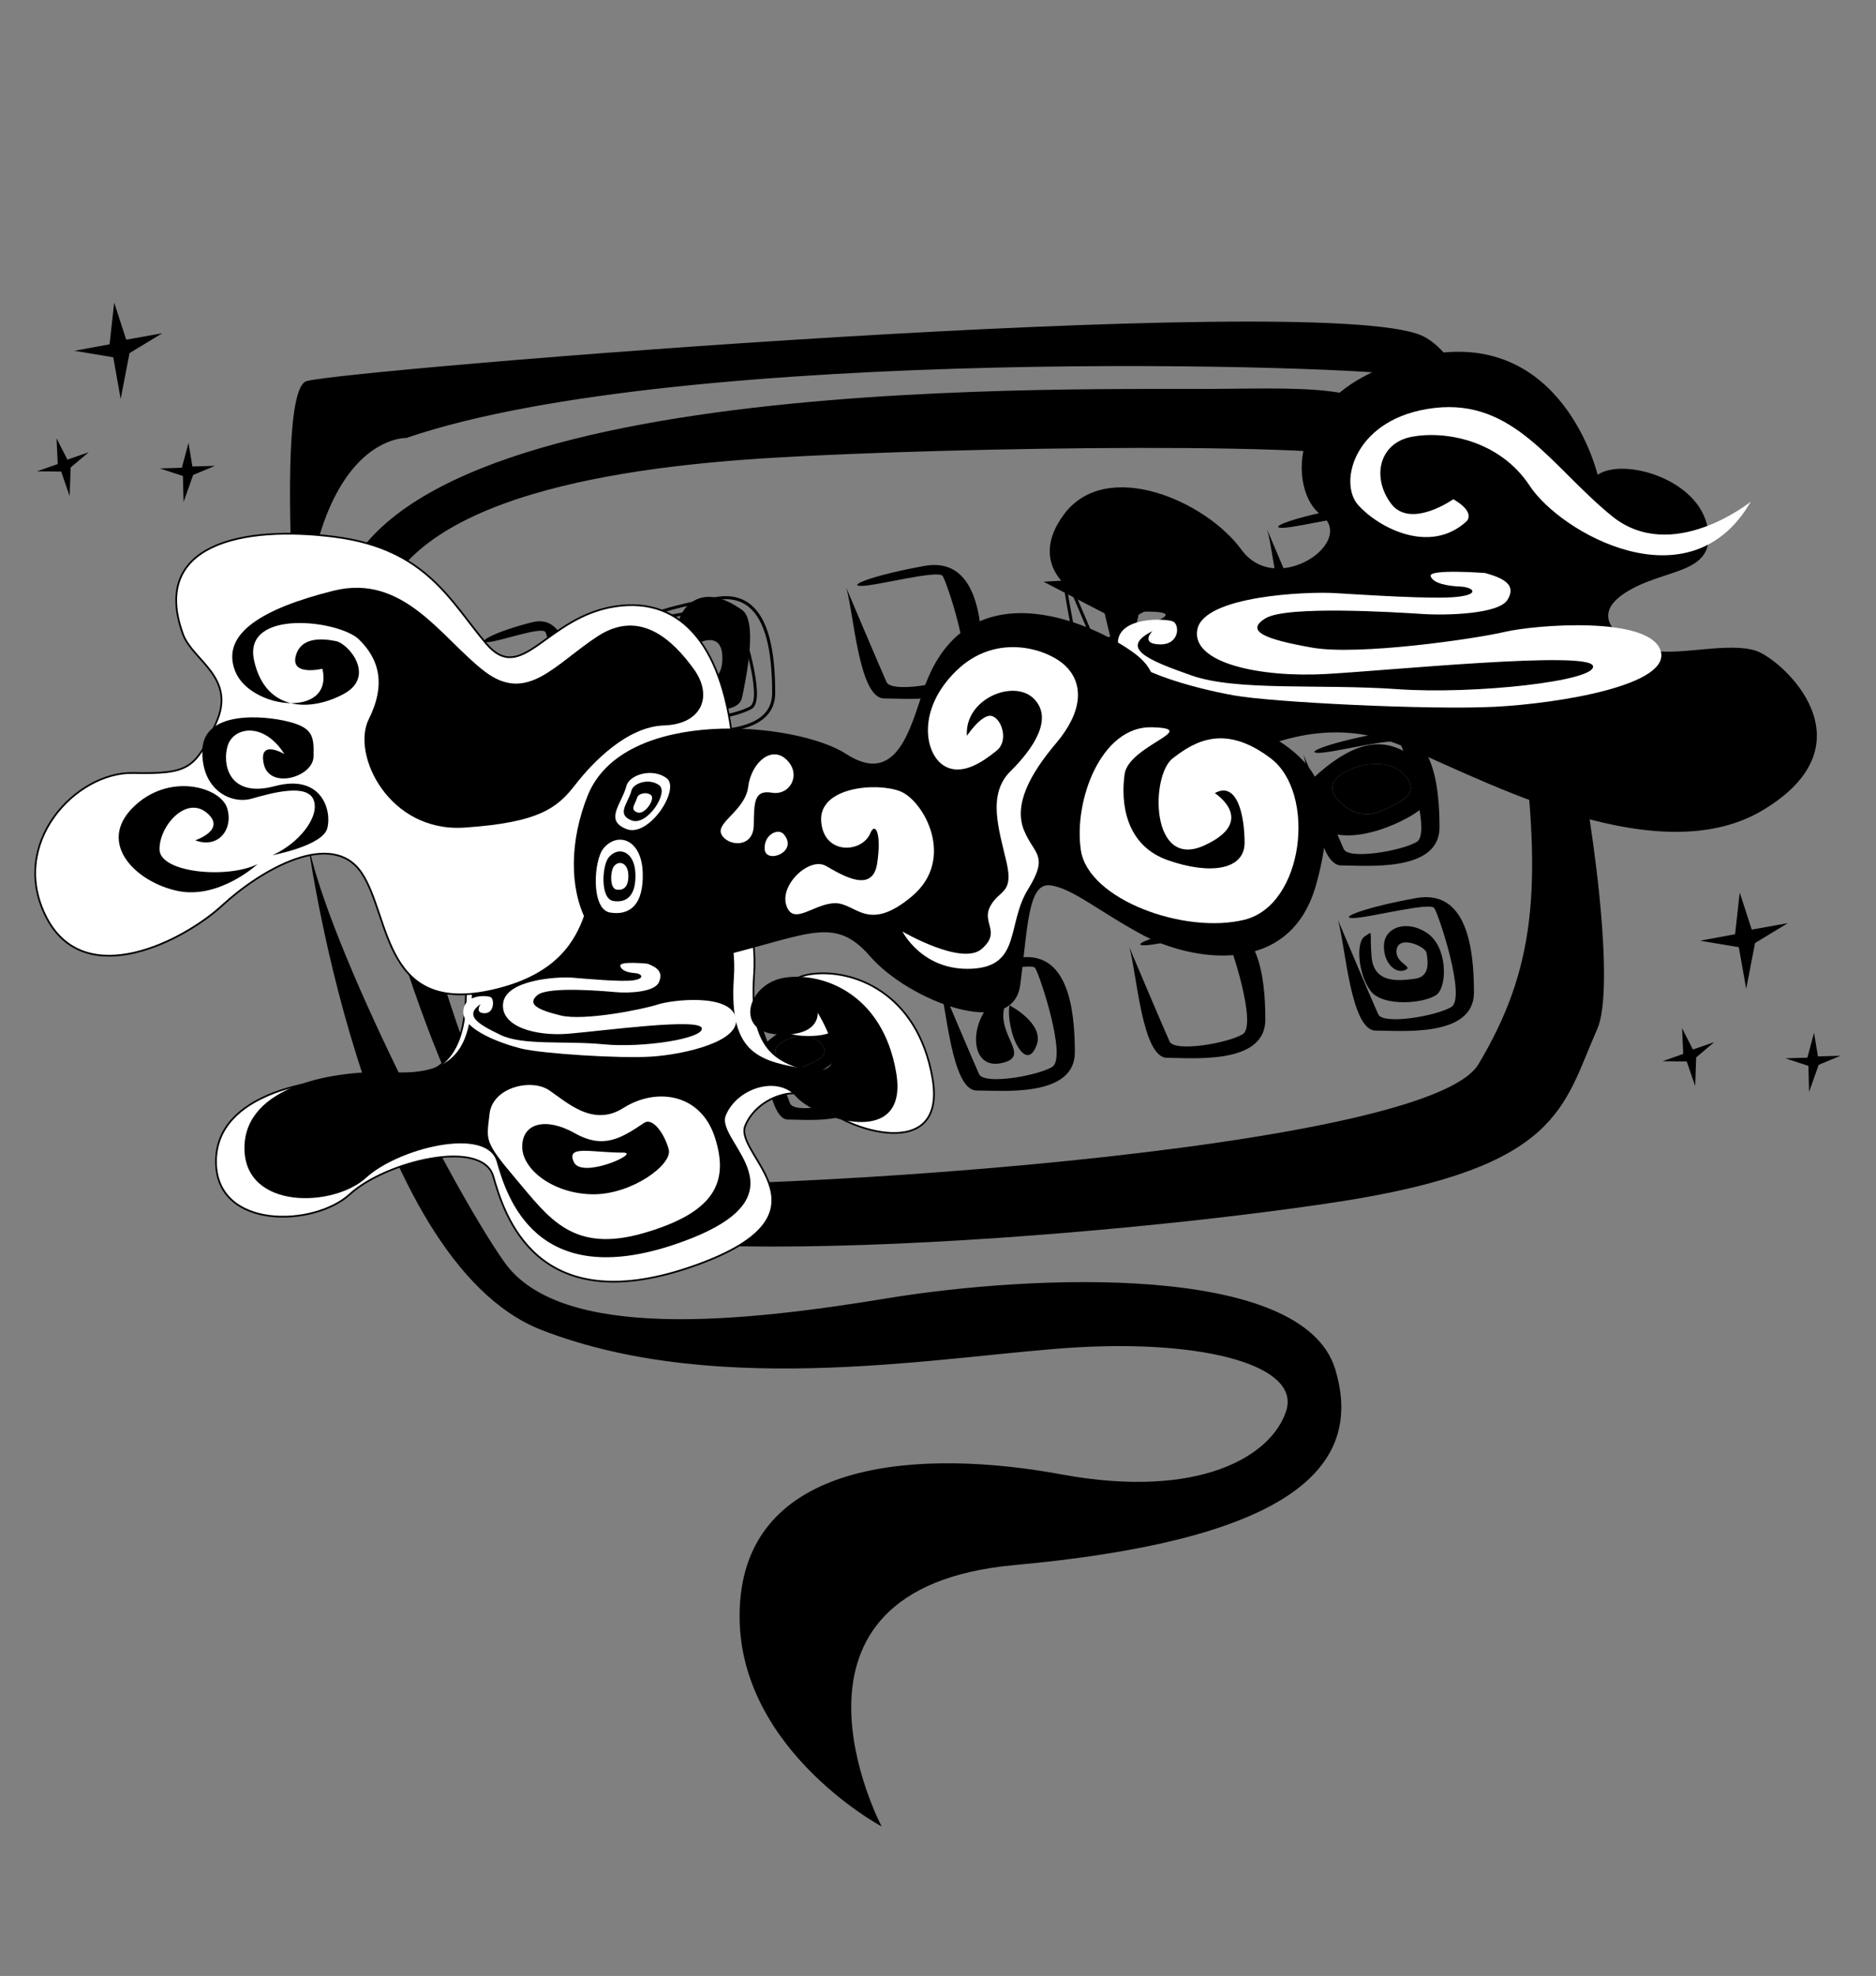 <?xml version="1.0" encoding="UTF-8"?><svg id="B_N" xmlns="http://www.w3.org/2000/svg" viewBox="0 0 1080 1137"><rect x="0" y="0" width="1080" height="1137" fill="#808080" stroke="none"/><defs><style>.cls-1,.cls-2{fill:#fff;}.cls-2{stroke:#000;stroke-miterlimit:10;}</style></defs><path d="m507.55,1051s-72.07-136.82,76.24-150.4c148.31-13.58,203.66-51.18,184.86-112.8-18.8-61.62-175.46-54.31-257.97-40.73-82.51,13.58-188,25.07-220.37-20.89-32.38-45.95-106.53-193.22-113.84-246.48,0,0,31.71,245.44,135.44,285.65,103.73,40.21,235.33,14.1,308.44,9.92,73.11-4.18,128.46,10.44,120.11,36.55-8.36,26.11-50.13,51.18-129.51,36.55-79.38-14.62-178.6-9.4-184.86,73.11-6.27,82.51,81.47,129.51,81.47,129.51Z"/><path d="m176.47,456.36s-21.41-230.6,0-237.06c21.41-6.45,581.22-52.41,641.8-26.3,60.58,26.11,121.15,354.06,101.31,398.97-19.84,44.91-21.13,79.51-147.38,99.29-126.26,19.78-445.49,47.07-477.53,0-32.04-47.07-84.78-170.83-101.49-321.23-16.71-150.4,378.08-146.22,496.1-146.22s154.26-17.36,172.17,227.36c0,0-20.73-175.14-63.55-186.63-42.82-11.49-286.17-6.27-369.73,0-83.55,6.27-217.24,26.11-212.02,108.62,5.22,82.51,55.35,294.53,101.31,306.02,45.95,11.49,501.32-12.53,533.7-66.84,32.38-54.31,36.55-100.26,25.07-191.13-11.49-90.86-37.6-198.44-63.71-204.71-26.11-6.27-419.86-18.8-578.61,35.51,0,0-76.24-2.81-57.44,204.34Z"/><path d="m303.37,486.49c3.13,14.62,5.22,63.71,15.67,63.71s40.73,4.18,40.73-21.93-3.13-59.53-24.02-54.31c-20.89,5.22-32.38,11.49-26.11,11.49s31.82-9.4,33.66-5.74c1.85,3.66,13.34,51.7,7.07,56.92s-28.2,10.44-30.29,4.18c-2.09-6.27-16.71-54.31-16.71-54.31Z"/><path d="m338.88,595.11c3.71,14.62,6.19,63.71,18.57,63.71s48.28,4.18,48.28-21.93-3.71-59.53-28.47-54.31c-24.76,5.22-38.37,11.49-30.95,11.49s37.71-9.4,39.9-5.74c2.19,3.66,15.81,51.7,8.38,56.92-7.43,5.22-33.42,10.44-35.9,4.18-2.48-6.27-19.81-54.31-19.81-54.31Z"/><path d="m434.96,580.49c3.71,14.62,6.19,63.71,18.57,63.71s48.28,4.18,48.28-21.93-3.71-59.53-28.47-54.31c-24.76,5.22-38.37,11.49-30.95,11.49s37.71-9.4,39.9-5.74c2.19,3.66,15.81,51.7,8.38,56.92s-33.42,10.44-35.9,4.18c-2.48-6.27-19.81-54.31-19.81-54.31Z"/><path d="m396.32,472.91c4.35,14.62,7.25,63.71,21.76,63.71s56.57,4.18,56.57-21.93-4.35-59.53-33.36-54.31c-29.01,5.22-44.97,11.49-36.26,11.49s44.19-9.4,46.75-5.74,18.52,51.7,9.82,56.92-39.17,10.44-42.07,4.18c-2.9-6.27-23.21-54.31-23.21-54.31Z"/><path d="m274.12,370.56c3.13,14.62,5.22,63.71,15.67,63.71s40.73,4.18,40.73-21.93-3.13-59.53-24.02-54.31c-20.89,5.22-32.38,11.49-26.11,11.49s31.82-9.4,33.66-5.74c1.85,3.66,13.34,51.7,7.07,56.92-6.27,5.22-28.2,10.44-30.29,4.18-2.09-6.27-16.71-54.31-16.71-54.31Z"/><path d="m403.3,421.8c-3.26,0-6.31-.08-9.01-.15-2.07-.05-3.92-.1-5.46-.1-11.37,0-15.71-26.05-19.19-46.97-1.21-7.25-2.25-13.51-3.39-17.36l1.63-.58c.2.48,20.34,48.1,23.2,54.28.3.66,1.15,1.21,2.45,1.62,8.02,2.47,31.03-1.76,38.38-6.17.83-.5,1.43-1.6,1.79-3.27,2.67-12.57-9.95-49.68-11.87-52.42-1.25-1.78-17.47,1.32-27.16,3.17-7.93,1.51-15.43,2.95-18.88,2.95-1.09,0-3.11,0-3.23-1.36-.34-3.85,28.28-9.86,39.34-11.85,8.25-1.48,15.14.02,20.46,4.47,9.37,7.83,13.92,24.41,13.92,50.69,0,5.53-1.85,10.14-5.49,13.69-8.32,8.11-24.45,9.36-37.48,9.36Zm-33.39-55.9c.46,2.57.93,5.4,1.43,8.39,3.2,19.21,7.58,45.53,17.49,45.53,1.55,0,3.41.05,5.5.1,13.22.33,35.37.9,45.24-8.72,3.29-3.21,4.96-7.4,4.96-12.45,0-25.73-4.35-41.88-13.3-49.36-4.91-4.11-11.32-5.49-19.05-4.09-21.02,3.78-34.08,7.91-37.28,9.74.23.02.51.03.86.03,3.29,0,10.71-1.42,18.56-2.91,16.81-3.21,27.14-4.98,28.9-2.46,2.56,3.65,14.86,40.97,12.15,53.77-.46,2.16-1.33,3.63-2.59,4.39-7.78,4.67-31.26,8.96-39.78,6.34-1.81-.56-2.99-1.41-3.52-2.54-2.12-4.57-13.6-31.62-19.59-45.75Z"/><path d="m540.45,563.78c4.35,14.62,7.25,63.71,21.76,63.71s56.57,4.18,56.57-21.93-4.35-59.53-33.36-54.31c-29.01,5.22-44.97,11.49-36.26,11.49s44.19-9.4,46.75-5.74c2.57,3.66,18.52,51.7,9.82,56.92-8.7,5.22-39.17,10.44-42.07,4.18s-23.21-54.31-23.21-54.31Z"/><path d="m487.18,338.18c4.35,14.62,7.25,63.71,21.76,63.71s56.57,4.18,56.57-21.93-4.35-59.53-33.36-54.31c-29.01,5.22-44.97,11.49-36.26,11.49s44.19-9.4,46.75-5.74,18.52,51.7,9.82,56.92c-8.7,5.22-39.17,10.44-42.07,4.18-2.9-6.27-23.21-54.31-23.21-54.31Z"/><path d="m650.11,544.98c4.35,14.62,7.25,63.71,21.76,63.71s56.57,4.18,56.57-21.93-4.35-59.53-33.36-54.31c-29.01,5.22-44.97,11.49-36.26,11.49s44.19-9.4,46.75-5.74c2.57,3.66,18.52,51.7,9.82,56.92-8.7,5.22-39.17,10.44-42.07,4.18-2.9-6.27-23.21-54.31-23.21-54.31Z"/><path d="m770.22,529.31c4.35,14.62,7.25,63.71,21.76,63.71s56.57,4.18,56.57-21.93-4.35-59.53-33.36-54.31c-29.01,5.22-44.97,11.49-36.26,11.49s44.19-9.4,46.75-5.74c2.57,3.66,18.52,51.7,9.82,56.92-8.7,5.22-39.17,10.44-42.07,4.18-2.9-6.27-23.21-54.31-23.21-54.31Z"/><path d="m729.49,304.76c4.35,14.62,7.25,63.71,21.76,63.71s56.57,4.18,56.57-21.93-4.35-59.53-33.36-54.31c-29.01,5.22-44.97,11.49-36.26,11.49s44.19-9.4,46.75-5.74,18.52,51.7,9.82,56.92c-8.7,5.22-39.17,10.44-42.07,4.18-2.9-6.27-23.21-54.31-23.21-54.31Z"/><path d="m512.25,459.33c4.35,14.62,7.25,63.71,21.76,63.71s56.57,4.18,56.57-21.93-4.35-59.53-33.36-54.31-44.97,11.49-36.26,11.49,44.19-9.4,46.75-5.74c2.57,3.66,18.52,51.7,9.82,56.92-8.7,5.22-39.17,10.44-42.07,4.18-2.9-6.27-23.21-54.31-23.21-54.31Z"/><path d="m668.58,512.67c-3.25,0-6.31-.08-9.01-.15-2.07-.05-3.92-.1-5.46-.1-11.37,0-15.71-26.05-19.19-46.98-1.21-7.25-2.25-13.51-3.39-17.35l1.63-.58c.2.48,20.33,48.1,23.2,54.28.3.66,1.15,1.21,2.45,1.62,8.02,2.47,31.03-1.76,38.38-6.17.83-.5,1.43-1.6,1.79-3.27,2.67-12.57-9.95-49.68-11.87-52.41-1.26-1.78-17.47,1.32-27.16,3.17-7.93,1.51-15.43,2.95-18.88,2.95-1.09,0-3.11,0-3.23-1.36-.34-3.85,28.28-9.86,39.34-11.85,8.26-1.48,15.14.02,20.46,4.47,9.37,7.83,13.92,24.41,13.92,50.69,0,5.53-1.85,10.14-5.49,13.69-8.32,8.11-24.45,9.36-37.49,9.36Zm-33.39-55.9c.46,2.57.93,5.39,1.43,8.39,3.2,19.22,7.58,45.53,17.49,45.53,1.55,0,3.41.05,5.5.1,13.24.34,35.37.9,45.24-8.72,3.29-3.21,4.96-7.4,4.96-12.45,0-25.73-4.35-41.88-13.3-49.36-4.92-4.11-11.32-5.49-19.05-4.1-21.02,3.78-34.08,7.91-37.28,9.74.23.02.51.03.86.03,3.29,0,10.71-1.42,18.56-2.91,16.81-3.21,27.14-4.98,28.9-2.46,2.56,3.64,14.86,40.97,12.15,53.77-.46,2.16-1.33,3.64-2.59,4.39-7.78,4.67-31.25,8.96-39.78,6.34-1.81-.56-2.99-1.41-3.52-2.54-2.12-4.57-13.6-31.62-19.58-45.75Z"/><path d="m646.65,388.38c-3.25,0-6.31-.08-9.01-.15-2.07-.05-3.92-.1-5.46-.1-11.37,0-15.71-26.05-19.19-46.98-1.21-7.25-2.25-13.51-3.39-17.35l1.63-.58c.2.48,20.33,48.1,23.2,54.28.3.66,1.15,1.21,2.45,1.62,8.01,2.47,31.03-1.76,38.38-6.17.83-.5,1.43-1.6,1.79-3.27,2.67-12.57-9.95-49.68-11.87-52.41-1.25-1.78-17.47,1.32-27.16,3.17-7.93,1.51-15.43,2.95-18.88,2.95-1.09,0-3.11,0-3.23-1.36-.34-3.85,28.28-9.86,39.34-11.85,8.26-1.48,15.14.02,20.46,4.47,9.37,7.83,13.92,24.41,13.92,50.69,0,5.53-1.85,10.14-5.49,13.69-8.32,8.11-24.45,9.36-37.48,9.36Zm-33.39-55.9c.46,2.57.93,5.39,1.43,8.39,3.2,19.22,7.58,45.53,17.49,45.53,1.55,0,3.41.05,5.5.1,13.23.34,35.37.9,45.24-8.72,3.29-3.21,4.96-7.4,4.96-12.45,0-25.73-4.35-41.88-13.3-49.36-4.92-4.11-11.33-5.49-19.05-4.1-21.02,3.78-34.08,7.91-37.28,9.74.23.02.51.03.86.03,3.29,0,10.71-1.42,18.56-2.91,16.81-3.21,27.14-4.98,28.9-2.46,2.56,3.64,14.86,40.97,12.15,53.77-.46,2.16-1.33,3.64-2.59,4.39-7.78,4.67-31.26,8.96-39.78,6.34-1.81-.56-2.99-1.41-3.52-2.54-2.12-4.57-13.6-31.62-19.58-45.75Z"/><path d="m750.38,434.27c4.35,14.62,7.25,63.71,21.76,63.71s56.57,4.18,56.57-21.93-4.35-59.53-33.36-54.31c-29.01,5.22-44.97,11.49-36.26,11.49s44.19-9.4,46.75-5.74c2.57,3.66,18.52,51.7,9.82,56.92-8.7,5.22-39.17,10.44-42.07,4.18-2.9-6.27-23.21-54.31-23.21-54.31Z"/><path d="m803.94,547.93c.2,6.65,10.43,8.48,4.56,10.43-5.87,1.96-12.39-5.22-11.73-14.99.65-9.78,13.04-14.34,24.77-6.52,11.73,7.82,11.73,29.99,5.87,35.2-5.87,5.22-31.29,7.82-38.46-1.96-7.17-9.78-8.48-28.03-3.26-31.29,5.22-3.26,2.61-3.91,3.91,11.73,1.3,15.65,15.86,13.89,25.04,12.65,9.18-1.24,7.23-11.02,6.58-14.93s-17.6-11.08-17.28-.33Z"/><path d="m541.8,478.16c.2,6.65,10.43,8.48,4.56,10.43-5.87,1.96-12.39-5.22-11.73-14.99.65-9.78,13.04-14.34,24.77-6.52,11.73,7.82,11.73,29.99,5.87,35.2-5.87,5.22-31.29,7.82-38.46-1.96-7.17-9.78-8.48-28.03-3.26-31.29,5.22-3.26,2.61-3.91,3.91,11.73,1.3,15.65,15.86,13.89,25.04,12.65s7.23-11.02,6.58-14.93c-.65-3.91-17.6-11.08-17.28-.33Z"/><path d="m369.05,359.18c-.97,10.72-5.38,37.68,7.18,42.17,12.56,4.49,48.11,13.46,50.97,0,2.86-13.46,8.8-44.24,0-50.38-8.8-6.15-20.46-11.53-30.33-3.45-9.87,8.08-10.77,32.3-1.79,33.2,8.97.9,13.46-6.28,7.18-10.77,0,0,15.25-8.08,13.46,11.66-1.79,19.74-35.89,14.36-34.1,8.08,1.79-6.28,4.49-32.3-1.79-36.79-6.28-4.49-9.87-3.59-10.77,6.28Z"/><path d="m420.31,522.89s22.17-8.48,21.51-14.34c-.65-5.87-1.29-10.82-10.75-14.54-9.46-3.72-11.26-20.16-1.56-18.46s1.38,3.02,0,6.28c-1.38,3.25,1.9,11.22,12.32,3.32,10.42-7.89-1.3-27.1-10.76-26.95-9.46.15-24.04,8.31-20.54,22.31,5.87,23.47,37.16,29.34,9.78,42.38Z"/><path d="m577.24,559.57s5.22,5.22-7.17,18.25c-12.39,13.04-11.08,37.81,6.52,33.9,17.6-3.91-3.04-15.78,1.74-32.66,4.78-16.89-1.09-19.49-1.09-19.49Z"/><path d="m581.16,578.48s20.21,10.43,15.65,22.82c-4.56,12.39-11.59,2.67-14.27-7.46-2.68-10.14-1.37-15.35-1.37-15.35Z"/><polygon points="634 332.78 600.75 334.73 635.95 352.99 646.15 395.54 655.51 353.64 688.76 336.04 659.42 332.78 644.75 291.54 634 332.78"/><path d="m660.87,448.42c4.17,2.98-4.9,9.32-8.83,3.92-3.92-5.4-15.03-10.3-19.78-3.92-4.75,6.38,2.03,10.88,8.94,10.84,6.91-.05-2.9,2.41-7.31,3.88-4.41,1.47-13.73,7.51-6.87,14.3s15.68,3.51,21.33,0c5.65-3.51,13-6.45,20.85-3.51,7.85,2.94,28.49,14.93,40.98,7.47,12.49-7.47,2.19-16.79-.76-17.77-2.94-.98-8.34.49-11.28,0-2.94-.49-7.85-3.43-3.43-6.38,4.41-2.94,10.3-1.96,9.32-7.36-.98-5.4-9.32-7.85-12.26-5.89,0,0-3.92-16.68-19.62-13.24-15.7,3.43-14.71,15.2-11.28,17.66Z"/><path d="m673.62,480.79c-3.43-2.74-13.76-3.92-15.22,0-1.46,3.92,3.61,5.04,6.47,3.01s3.71-1.4,6.47,0c2.76,1.4,4.72-1.05,2.27-3.01Z"/><path d="m666.44,487.14c-1.63-1.39-4.59,2.97-2.63,3.46,1.96.49,7.22.44,2.63-3.46Z"/><path d="m666.44,499.24c-1.78-1.2-3.12,1.66-1.65,2.65,1.47.98,4.28-.88,1.65-2.65Z"/><path d="m679.21,454.96s-6.35-.48-6.05.36c.3.85,2,1.09,3.33,1.15,1.33.06,2.29.83-.31,1.14s-10.58-.23-13.73-.41-14.58.3-15.31,4.05,7.02,5.39,14.4,4.96c7.38-.42,29.16-2.6,29.71-.91.54,1.69-13.25,3.21-21.78,2.6-8.53-.61-17.91.24-22.93-1.51-5.02-1.75-8.12-3.09-4.4-4.96,0,0-1.44,1.42.79,1.48s2.24-2.18,1.51-2.54c-.73-.36-6.05-.61-6.17,2.3-.12,2.9,8.53,5.14,12.95,5.93,4.42.79,21.9,1.63,29.04,1.27s19.85-2.42,18.52-6.29c-1.33-3.87-14.04-2.84-17.37-2.06-3.33.79-16.34,2.66-21.48,1.75-5.14-.91-7.56-1.82-5.2-3.27,2.36-1.45,14.64-.67,17.49-.48,2.84.18,8.53,0,9.5-1.57.97-1.57-.18-2.36-2.51-3Z"/><path d="m708.84,447.01s-8.77,7.06-15.49,1.59c-6.73-5.47-10.85-13.07-19.77-12.04-8.92,1.03-10.76,8.32-8.5,10.83,2.26,2.51,7.95,5.54,12.04,1.84,0,0,1.21-.96-1.43-2.5,0,0-4.79,3.38-6.95.48s-1.35-6.74,2.31-7.44c3.66-.7,9.78.32,13.18,5.49,3.39,5.16,17.85,13.5,24.63,1.75Z"/><path d="m476.86,594.74c-8.88-6.87-18.46-9.11-33.73,3.43-4.8,3.94-13.61,11.6-1.89,20.6,11.72,9,34.8-3.43,37.76-6.98,2.96-3.55,6.75-10.18-2.13-17.04Zm-6.87,15.51c-6.63,3.43-12.51,7.22-20.58,0-8.07-7.22,1.88-12.07,7.56-13.37,5.68-1.3,11.48-.83,15.27,3.2,2.97,3.16,4.38,6.75-2.25,10.18Z"/><path d="m456.98,596.87c-5.68,1.3-15.62,6.15-7.56,13.37,8.07,7.22,13.95,3.43,20.58,0,6.63-3.43,5.22-7.02,2.25-10.18-3.79-4.02-9.59-4.5-15.27-3.2Z"/><path d="m457.89,598.07c-4.24.97-11.65,4.59-5.63,9.97,6.01,5.38,10.4,2.56,15.34,0,4.94-2.56,3.89-5.24,1.68-7.59-2.82-3-7.15-3.35-11.38-2.38Z"/><path d="m463.4,601.2c3.17,1.82,2.28,2.26,0,3.94-2.28,1.68-5.12.5-6.54-1.34s3.97-4.07,6.54-2.6Z"/><path d="m815.7,437.18c-14.19-10.97-29.51-14.56-53.91,5.49-7.67,6.3-21.75,18.54-3.03,32.91,18.73,14.38,55.61-5.49,60.34-11.16,4.73-5.67,10.78-16.27-3.4-27.24Zm-10.97,24.78c-10.59,5.49-19.99,11.54-32.88,0-12.89-11.54,3-19.29,12.08-21.37,9.08-2.08,18.35-1.32,24.4,5.11,4.75,5.04,7,10.78-3.59,16.27Z"/><path d="m783.93,440.58c-9.08,2.08-24.97,9.84-12.08,21.37,12.89,11.54,22.29,5.49,32.88,0,10.59-5.49,8.34-11.22,3.59-16.27-6.05-6.43-15.32-7.19-24.4-5.11Z"/><path d="m785.38,442.5c-6.77,1.55-18.61,7.33-9,15.93,9.61,8.6,16.62,4.09,24.51,0,7.9-4.09,6.22-8.37,2.68-12.13-4.51-4.79-11.42-5.36-18.19-3.81Z"/><path d="m794.19,447.5c5.07,2.9,3.64,3.61,0,6.3-3.64,2.68-8.19.79-10.45-2.14-2.27-2.93,6.34-6.51,10.45-4.15Z"/><path d="m760.21,295.98c21.51,15.37-25.32,48.11-45.58,20.26-20.26-27.85-77.61-53.18-102.11-20.26-24.5,32.92,10.46,56.19,46.15,55.95,35.7-.24-14.95,12.42-37.74,20.02-22.79,7.6-70.9,38.78-35.45,73.83,35.45,35.05,80.97,18.12,110.12,0,29.15-18.12,67.14-33.32,107.65-18.12,40.52,15.19,147.08,77.1,211.55,38.55,64.47-38.55,11.29-86.66-3.9-91.73-15.19-5.06-43.05,2.53-58.24,0-15.19-2.53-40.52-17.73-17.73-32.92,22.79-15.19,53.18-10.13,48.11-37.98-5.06-27.85-48.11-40.52-63.31-30.39,0,0-20.26-86.1-101.29-68.37-81.03,17.73-75.97,78.5-58.24,91.16Z"/><path class="cls-1" d="m854.87,329.72s-32.8-2.5-31.24,1.87c1.56,4.37,10.31,5.62,17.18,5.94,6.87.31,11.82,4.27-1.59,5.88-13.41,1.61-54.64-1.2-70.88-2.14-16.24-.94-75.29,1.56-79.03,20.93-3.75,19.37,36.24,27.8,74.35,25.62,38.11-2.19,150.57-13.43,153.38-4.69s-68.41,16.56-112.46,13.43c-44.05-3.12-92.47,1.25-118.39-7.81-25.93-9.06-41.95-15.94-22.69-25.62,0,0-7.45,7.35,4.1,7.66s11.56-11.25,7.81-13.12c-3.75-1.87-31.24-3.12-31.86,11.87-.62,14.99,44.05,26.55,66.85,30.61,22.8,4.06,113.08,8.43,149.95,6.56,36.86-1.87,102.46-12.5,95.59-32.49s-72.47-14.68-89.65-10.62c-17.18,4.06-84.34,13.75-110.9,9.06-26.55-4.69-39.05-9.37-26.87-16.87,12.18-7.5,75.6-3.44,90.28-2.5s44.05,0,49.04-8.12c5-8.12-.94-12.18-12.96-15.46Z"/><path class="cls-1" d="m1007.87,288.69s-45.27,36.46-79.99,8.2c-34.73-28.26-56-67.48-102.07-62.14-46.08,5.34-55.56,42.95-43.9,55.89,11.66,12.95,41.03,28.61,62.16,9.53,0,0,6.25-4.93-7.4-12.91,0,0-24.72,17.44-35.89,2.48-11.17-14.96-6.97-34.8,11.92-38.4,18.88-3.6,50.51,1.68,68.03,28.32,17.52,26.65,92.14,69.7,127.16,9.04Z"/><path class="cls-2" d="m328.03,480.1c-41.05,9.33-61.62,37.66-59.91,82.16,1.71,44.5-11.98,59.91-49.64,58.2-37.66-1.71-94.14,8.56-94.14,47.93s56.48,37.66,77.02,18.83c20.54-18.83,76.23-32.52,82.62-10.27,6.39,22.25,24.68,82.37,113.1,52.31,88.41-30.06,25.08-64.29,31.93-81.41,6.85-17.12,32.52-25.67,44.5-11.98s71.89,34.23,63.33-15.4c-8.56-49.64-46.21-63.33-70.18-59.91-23.96,3.42-32.52,34.23-5.13,35.94,27.39,1.71,25.67-13.69,25.67-13.69,0,0,25.67,41.08-5.13,35.94-30.81-5.13-51.35-8.56-47.93-58.2,3.42-49.64-30.81-97.56-106.12-80.45Z"/><path d="m325.99,489.35c-37.34,8.49-56.04,34.25-54.49,74.72,1.56,40.48-10.9,54.49-45.15,52.93-34.25-1.56-85.62,7.78-85.62,43.59s51.37,34.25,70.05,17.12c18.68-17.12,69.34-29.58,75.14-9.34,5.81,20.24,22.45,74.91,102.86,47.58,80.41-27.34,22.81-58.47,29.04-74.04,6.23-15.57,29.58-23.35,40.48-10.9,10.9,12.45,65.38,31.14,57.6-14.01s-42.03-57.6-63.83-54.49c-21.79,3.11-29.58,31.14-4.67,32.69,24.91,1.56,23.35-12.45,23.35-12.45,0,0,23.35,37.36-4.67,32.69-28.02-4.67-46.7-7.78-43.59-52.93,3.11-45.15-28.02-88.74-96.52-73.17Z"/><path class="cls-2" d="m105.37,365c5.58,15.21,30.96,24.72,18.98,51.08-11.98,26.36-15.4,29.37-47.93,28.72-32.52-.65-71.89,40.43-49.64,83.22,22.25,42.79,79.17,13.27,101.2-7.06,22.03-20.33,63.11-44.29,80.23-18.62,17.12,25.67,11.98,83.87,78.73,66.75,66.75-17.12,44.5-71.89,66.75-75.31s73.6-6.85,68.47-63.33c-5.13-56.48-28.5-87.64-68.17-81.48-39.66,6.16-53.36,45.53-73.9,21.57-20.54-23.96-34.23-54.77-87.29-61.62s-106.42,4.29-87.44,56.06Z"/><path d="m531.72,396.72c-7.64,22.26-15.42,55.99-44.51,37.17-29.1-18.83-128.37-27.39-148.91,23.96-20.54,51.35-1.71,109.54,61.62,95.85,63.33-13.69,78.73-29.1,100.99-3.42,22.25,25.67,82.08,48.6,86.4,16.6,4.32-32,4.26-58.92,17.13-57.45,12.86,1.48,28.27,15.17,53.94,28.86,25.67,13.69,83.87,25.67,99.27-29.1,15.4-54.77-3.42-71.89-25.67-85.58-22.25-13.69-34.23-8.56-54.77-11.98-20.54-3.42-3.42-18.83-22.25-34.23-18.83-15.4-97.54-55.5-123.23,19.32Z"/><path d="m112.36,483.53s18.42-6.04,6.64-15.86c-11.78-9.82-27.18,7.3-27.18,20.99s39.37,17.12,56.48,8.56c0,0-22.25,20.54-46.21,15.4-23.96-5.13-46.21-27.25-25.67-47.86,20.54-20.61,50.3-11.91,54.25,0,3.95,11.91-4.61,23.9-18.31,18.76Z"/><path d="m163.71,433.89s-15.12-8.99-11.84,5.77c3.28,14.77,28.29,7.56,28.62-4.24.33-11.8-.33-16.61-14.55-20.2-14.22-3.58-48.74-6.48-49.45,16.36-.71,22.84,16.41,31.4,28.39,27.98,11.98-3.42,31.97-8.82,35.67.73,3.7,9.54-8.28,24.95-23.69,31.79,0,0,28.93-5.37,31.58-15.52,2.65-10.15-3.17-31.41-30.21-24.21-27.04,7.2-30.46-13.34-27.04-23.61,3.42-10.27,20.54-13.69,32.52,5.13Z"/><path d="m185.6,384.82s-18.27,4.4-15.37-7.2c2.9-11.6,15.95-10.15,23.2-8.7s23.2,20.3,4.35,30.45c-18.85,10.15-45.08,10.3-51.54-19.5-6.46-29.8,48.98-23.04,60.41-11.92,11.43,11.12,15.78,25.62,5.63,45.92-10.15,20.3,11.6,65.25,55.1,62.35,43.5-2.9,53.65-11.6,63.8-24.65,10.15-13.05,29.84-33.48,51.17-34.14s28.58-16.61,16.98-32.56c-11.6-15.95-30.45-34.8-55.1-18.85-24.65,15.95-40.6,39.15-65.25,20.3-24.65-18.85-46.4-56.55-87-46.4-40.6,10.15-65.25,24.65-56.55,46.4,8.7,21.75,56.83,27.45,50.17-1.5Z"/><path class="cls-1" d="m699.37,456.38s24.93,15.97-6.1,30.12c-31.03,14.15-31.03-40.12-18.18-50.11,12.85-10,30.16-19.99,56.49,0,26.33,19.99,19.19,84.25-15.08,92.82-34.27,8.57-89.96-11.42-94.25-39.98s11.73-71.52,40.85-70.75c29.12.77-13.33,10.41-15.67,27.01-2.33,16.6.52,40.88,24.8,49.45,24.28,8.57,44.27,5.71,44.27-10s-4.28-35.7-17.14-28.56Z"/><path class="cls-1" d="m556.65,423.39s8.56-12.83,14.26-11.41c5.7,1.43,9.98,14.26,2.85,19.96-7.13,5.7-20,15.41-30.68,8.42-10.68-6.99-15.47-32.17,7.6-54.52,23.07-22.34,53.02-12.36,63-2.38s9.98,25.67-5.7,44.2c-15.69,18.54-24.24,35.65-18.54,49.91,5.7,14.26,14.75,14.16,2.38,34.17-12.37,20.01-3.81,44.25-32.33,45.68-28.52,1.43-39.93-21.39-39.93-21.39,0,0,34.22,19.96,45.63,9.98,11.41-9.98-.24-14.77,4.87-24.49,5.11-9.73,13.66-6.88,9.39-25.41s-11.29-38.86,2.2-52.23c13.49-13.37,24.9-30.48,13.49-41.88-11.41-11.41-39.93,0-38.5,21.39Z"/><path class="cls-1" d="m501.05,479.41c-4.75,11.56-27.02,12.78-28.31-6.96-1.29-19.75,32.21-22.43,45.62-17.07,13.4,5.36,32.16,38.86,6.7,60.31-25.46,21.44-32.16,4.02-44.22,4.02s-24.12,13.4-28.14,1.34c-4.02-12.06,13.4-28.14,22.78-22.78,9.38,5.36,26.8,16.08,29.48-1.34,2.68-17.42-1.12-24.3-3.91-17.51Z"/><path class="cls-1" d="m452.98,437.31c-8.81-8.81-20.54,1.71-22.25,15.4s-18.83,20.54-15.4,27.39c3.42,6.85,18.38,8.31,18.6-5.26s.23-20.41,10.5-18.7c10.27,1.71,17.12-10.27,8.56-18.83Z"/><path class="cls-1" d="m451.27,480.1c-3.29-3.94-11.78.32-11.03,8.72.76,8.4,19.58,1.55,11.03-8.72Z"/><path class="cls-1" d="m358.84,637.57c-17.57,11.18-32.52-3.42-42.79-10.27-10.27-6.85-32.52-1.71-34.23,13.69-1.71,15.4-3.42,15.4,15.4,37.66,18.83,22.25,32.52,42.79,73.6,30.81,41.08-11.98,48.93-29.54,40.73-54.99-8.21-25.45-33.88-28.88-52.71-16.89Z"/><path d="m370.82,646.13c-12.74,8.49-23.13,15.4-39.81,5.99-16.68-9.41-30.37-5.99-30.37,7.7s18.83,27.39,41.08,27.39,45.49-17.17,43.29-25.7c-2.21-8.53-9.05-18.8-14.19-15.38Z"/><path class="cls-1" d="m358.84,663.25c-18.83,0-33.01-4.58-28.49,5.41,4.53,9.99,38.76-5.41,28.49-5.41Z"/><path class="cls-1" d="m372.79,554.54s-16.47-1.73-15.68,1.3c.78,3.03,5.18,3.9,8.63,4.12s5.93,2.96-.8,4.08-27.43-.83-35.59-1.48c-8.16-.65-37.8,1.08-39.68,14.52-1.88,13.44,18.19,19.29,37.33,17.77,19.13-1.52,75.6-9.32,77.01-3.25,1.41,6.07-34.35,11.49-56.46,9.32-22.11-2.17-46.42.87-59.44-5.42-13.02-6.29-21.06-11.06-11.39-17.78,0,0-3.74,5.1,2.06,5.31s5.8-7.8,3.92-9.1c-1.88-1.3-15.68-2.17-16,8.24-.31,10.4,22.11,18.42,33.56,21.24,11.45,2.82,56.78,5.85,75.28,4.55,18.51-1.3,51.44-8.67,47.99-22.54-3.45-13.87-36.39-10.19-45.01-7.37-8.63,2.82-42.35,9.54-55.68,6.29-13.33-3.25-19.6-6.5-13.49-11.7,6.12-5.2,37.96-2.38,45.33-1.73,7.37.65,22.11,0,24.62-5.64,2.51-5.64-.47-8.45-6.51-10.73Z"/><path class="cls-1" d="m360.63,452.22c-2.77,10.54-12.94,19.7,0,24.83,12.94,5.13,31.32-23.13,23.15-29.26-8.17-6.13-21.45-2.04-23.15,4.43Z"/><path d="m363.53,454.91c-1.92,7.28-8.94,13.61,0,17.15,8.94,3.54,21.63-15.97,15.99-20.21-5.64-4.23-14.81-1.41-15.99,3.06Z"/><path class="cls-1" d="m366.8,458.97c-.95,3.6-4.42,6.73,0,8.49,4.42,1.75,10.71-7.91,7.91-10s-7.33-.7-7.91,1.51Z"/><path class="cls-1" d="m347.49,488.08c-5.82,6.88-7.4,35.16,3.7,37.01s19.49-4.15,18.81-23.17c-.68-19.02-14.37-23.47-22.51-13.84Z"/><path d="m350.49,493.27c-3.96,4.68-5.03,23.9,2.52,25.16,7.55,1.26,13.25-2.82,12.79-15.75-.46-12.93-9.77-15.95-15.3-9.41Z"/><path class="cls-1" d="m353.51,498.36c-2.13,2.51-2.7,12.84,1.35,13.52,4.06.68,7.12-1.52,6.87-8.46s-5.25-8.57-8.22-5.06Z"/><polygon points="63.08 198.13 65.74 174.16 72.67 195.47 93.44 191.74 74.56 203.2 69.47 229.56 65.21 205.59 42.81 201.86 63.08 198.13"/><polygon points="104.7 269.15 108.52 254.84 110.76 268.42 123.72 268.07 111.2 273.29 105.68 288.83 105.3 273.88 92.04 269.55 104.7 269.15"/><polygon points="33.22 267.02 32.55 252.21 38.79 264.48 51.04 260.24 40.67 269 40.1 285.48 35.22 271.34 21.28 271.21 33.22 267.02"/><polygon points="998.88 537.57 1001.55 513.6 1008.47 534.91 1029.25 531.18 1010.37 542.64 1005.28 569 1001.01 545.03 978.62 541.3 998.88 537.57"/><polygon points="1040.5 608.59 1044.33 594.28 1046.57 607.86 1059.53 607.51 1047 612.73 1041.48 628.27 1041.1 613.32 1027.85 608.99 1040.5 608.59"/><polygon points="969.02 606.45 968.36 591.65 974.59 603.92 986.84 599.68 976.48 608.43 975.9 624.92 971.03 610.78 957.08 610.65 969.02 606.45"/></svg>